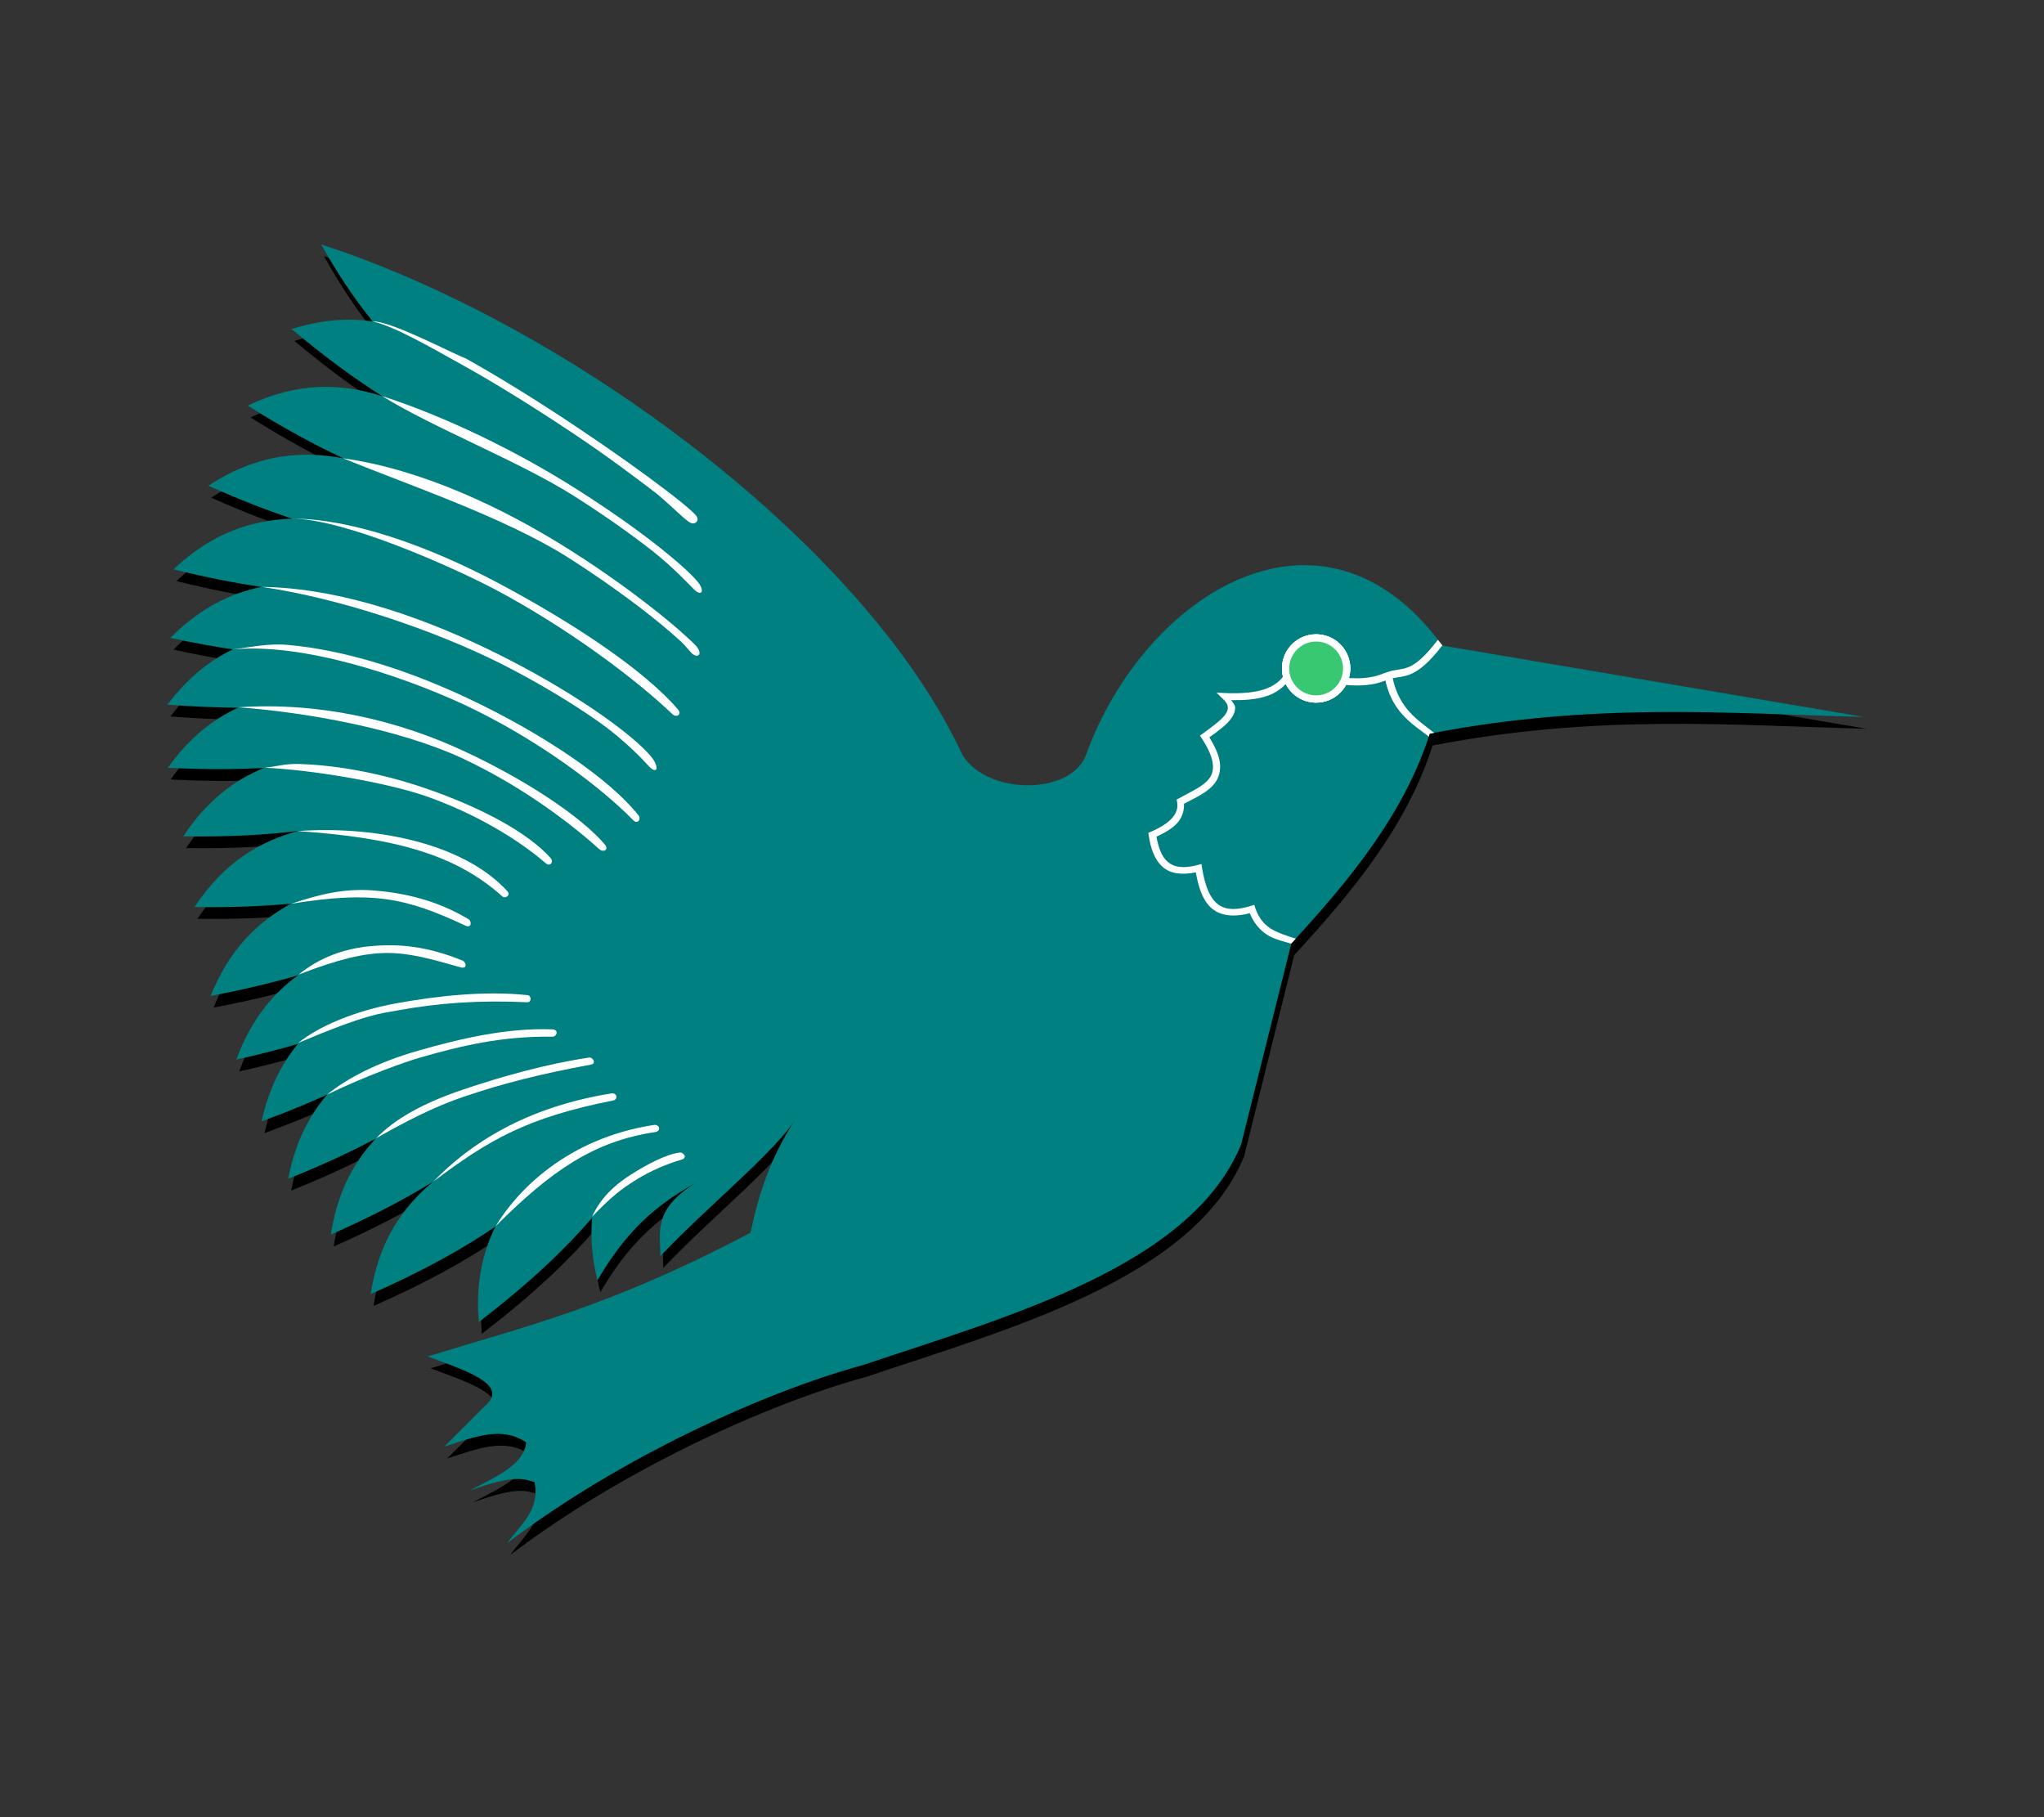 <svg width="100%" height="100%" viewBox="0 0 18 16" version="1.1" xmlns="http://www.w3.org/2000/svg" xmlns:xlink="http://www.w3.org/1999/xlink" xml:space="preserve" style="fill-rule:evenodd;clip-rule:evenodd;"><rect x="0" y="0" width="18" height="16" fill="#333333" stroke="none"/><g id="g3365" transform="matrix(0.076,0,0,-0.076,-8.543,-23.635)"><g id="latex"><g id="g3363"><g id="g33651"><g id="g3367"><g id="g3369"><g id="g3371"><path id="path3373" d="M149.96,-340.67C151.857,-344.087 153.83,-347.03 155.888,-349.562L155.913,-349.587C155.92,-349.596 155.931,-349.603 155.938,-349.612C154.99,-349.473 154.013,-349.377 152.999,-349.387C150.995,-349.409 148.843,-349.753 146.523,-350.483C150.508,-353.82 153.901,-356.26 156.884,-358.155C156.811,-358.131 156.732,-358.104 156.66,-358.08L156.884,-358.205C152.263,-356.758 147.278,-356.581 141.442,-359.35C145.632,-361.973 149.149,-363.886 152.252,-365.328C152.161,-365.314 152.069,-365.291 151.978,-365.278L152.202,-365.403C147.367,-364.57 142.348,-365.038 136.884,-368.641C140.447,-370.228 143.542,-371.426 146.299,-372.352L146.324,-372.352L146.498,-372.451C141.887,-372.631 137.317,-374.066 132.849,-378.304C136.752,-379.273 140.094,-379.919 143.036,-380.347C142.954,-380.364 142.87,-380.379 142.787,-380.397C142.672,-380.395 142.553,-380.399 142.438,-380.397L142.563,-380.446C139.126,-381.227 135.774,-382.95 132.501,-386.25C135.153,-386.823 137.539,-387.268 139.724,-387.595C137.034,-388.895 134.48,-390.91 132.152,-393.996C135.208,-394.233 137.916,-394.335 140.347,-394.345C137.406,-395.706 134.634,-397.842 132.177,-401.294C136.542,-401.512 140.191,-401.503 143.335,-401.319C143.276,-401.343 143.22,-401.369 143.161,-401.393C142.97,-401.41 142.778,-401.423 142.588,-401.443L142.862,-401.543C139.593,-402.978 136.567,-405.304 133.97,-409.239C139.395,-409.318 143.692,-409.062 147.295,-408.616C147.185,-408.646 147.081,-408.685 146.971,-408.716C146.832,-408.724 146.685,-408.731 146.548,-408.741L146.722,-408.791C142.473,-410.057 138.548,-412.495 135.29,-417.433C139.672,-417.497 143.331,-417.331 146.473,-417.035C146.405,-417.072 146.342,-417.122 146.274,-417.159C142.52,-419.254 139.292,-422.4 137.158,-427.72C141.012,-426.99 144.242,-426.22 147.046,-425.404C147,-425.441 146.943,-425.466 146.897,-425.504L147.071,-425.479C144.185,-427.633 141.758,-430.651 140.122,-435.118C142.775,-434.531 145.146,-433.915 147.27,-433.299C145.363,-435.605 143.89,-438.483 143.061,-442.266C145.942,-441.205 148.441,-440.184 150.658,-439.177C150.631,-439.209 150.61,-439.245 150.583,-439.277C150.538,-439.313 150.478,-439.341 150.434,-439.377L150.508,-439.352C148.475,-441.788 146.924,-444.852 146.15,-448.916C150.206,-447.294 153.506,-445.737 156.287,-444.258C156.208,-444.335 156.111,-444.406 156.038,-444.483L156.112,-444.458C153.653,-447.155 151.816,-450.621 151.081,-455.392C155.869,-453.278 159.559,-451.313 162.588,-449.464C162.556,-449.497 162.52,-449.531 162.488,-449.563L162.688,-449.464C159.248,-452.41 156.609,-456.318 155.689,-462.291C162.142,-459.442 166.656,-456.862 170.16,-454.47C168.655,-457.513 167.86,-461.06 168.242,-465.504C174.479,-460.719 178.428,-456.861 181.368,-453.449C181.363,-453.498 181.372,-453.549 181.368,-453.598C181.19,-455.761 181.325,-458.106 181.966,-460.697C185.664,-454.344 189.362,-451.711 193.124,-449.539C188.418,-452.589 189.263,-455.06 189.263,-457.883C194.859,-451.99 202.642,-445.732 205.029,-441.818C201.838,-446.61 200.564,-451.161 199.724,-455.168C183.397,-463.802 173.433,-466.063 162.289,-469.514C166.612,-471.099 171.252,-472.64 169.338,-474.844L164.232,-479.95C167.497,-478.935 170.831,-477.472 173.721,-479.452C173.438,-482.13 170.06,-483.495 167.171,-485.056C172.258,-483.223 173.355,-483.654 174.693,-484.084C175.361,-487.293 173.04,-489.014 171.53,-491.133C184.343,-481.391 201.052,-473.699 212.826,-470.485C229.387,-464.908 250.755,-459.094 256.563,-444.955L262.366,-421.642C269.174,-414.273 275.436,-406.645 278.406,-397.358C297.364,-393.69 312.701,-395.005 328.693,-395.415C327.235,-395.172 279.875,-387.146 279.875,-387.146C266.031,-368.204 245.378,-381.087 238.579,-399.799C236.863,-404.522 227.07,-404.512 224.233,-399.774C213.015,-375.622 178.951,-350.081 149.96,-340.67L149.96,-340.67L149.96,-340.67Z" style="fill-rule:nonzero;"/></g><g id="g3375"><path id="path3377" d="M149.63,-339.31C151.54,-342.751 153.526,-345.688 155.6,-348.232C154.652,-348.094 153.675,-348.012 152.661,-348.023C150.657,-348.044 148.515,-348.377 146.194,-349.107C150.244,-352.498 153.666,-354.973 156.684,-356.88C152.021,-355.391 146.999,-355.178 141.1,-357.977C145.409,-360.674 149.026,-362.622 152.191,-364.078C147.257,-363.168 142.139,-363.583 136.554,-367.265C140.242,-368.908 143.431,-370.142 146.26,-371.08C141.616,-371.242 137.018,-372.677 132.518,-376.945C136.422,-377.913 139.766,-378.555 142.707,-378.983C139.107,-379.71 135.575,-381.437 132.152,-384.887C134.804,-385.46 137.192,-385.893 139.376,-386.22C136.687,-387.52 134.14,-389.535 131.813,-392.621C134.869,-392.858 137.572,-392.963 140.003,-392.973C137.062,-394.334 134.309,-396.485 131.852,-399.936C136.217,-400.154 139.863,-400.133 143.008,-399.949C139.551,-401.362 136.366,-403.75 133.642,-407.879C139.066,-407.958 143.362,-407.697 146.966,-407.252C142.493,-408.466 138.354,-410.907 134.948,-416.069C139.33,-416.133 142.987,-415.974 146.13,-415.677C142.288,-417.771 138.988,-420.946 136.816,-426.363C140.771,-425.614 144.085,-424.812 146.94,-423.973C143.967,-426.136 141.468,-429.175 139.794,-433.744C142.447,-433.157 144.802,-432.543 146.927,-431.928C145.019,-434.234 143.549,-437.12 142.72,-440.903C145.601,-439.841 148.094,-438.813 150.31,-437.807C148.204,-440.27 146.596,-443.39 145.803,-447.552C149.86,-445.93 153.159,-444.38 155.94,-442.901C153.391,-445.626 151.494,-449.132 150.741,-454.018C155.68,-451.838 159.469,-449.818 162.55,-447.918C159.012,-450.883 156.291,-454.826 155.352,-460.916C161.806,-458.067 166.309,-455.483 169.813,-453.091C168.308,-456.134 167.511,-459.698 167.893,-464.142C174.13,-459.357 178.081,-455.483 181.021,-452.072C180.823,-454.275 180.979,-456.671 181.635,-459.322C186.113,-451.629 190.562,-449.383 195.167,-446.816C187.832,-450.508 188.92,-453.288 188.92,-456.514C194.515,-450.621 202.318,-444.373 204.705,-440.459C201.514,-445.251 200.215,-449.789 199.375,-453.796C183.048,-462.43 173.107,-464.687 161.962,-468.139C166.285,-469.724 170.918,-471.277 169.003,-473.482L163.895,-478.576C167.16,-477.561 170.489,-476.113 173.379,-478.093C173.096,-480.771 169.711,-482.123 166.821,-483.684C171.908,-481.851 173.008,-482.274 174.346,-482.704C175.014,-485.913 172.695,-487.639 171.185,-489.758C183.998,-480.016 200.717,-472.319 212.491,-469.105C229.052,-463.528 250.406,-457.731 256.213,-443.593L262.039,-420.275C268.847,-412.907 275.11,-405.265 278.081,-395.978C297.039,-392.31 312.369,-393.635 328.361,-394.045C326.903,-393.802 279.531,-385.776 279.531,-385.776C265.687,-366.834 245.05,-379.709 238.251,-398.421C236.535,-403.144 226.745,-403.145 223.908,-398.408C212.69,-374.256 178.622,-348.721 149.631,-339.31L149.631,-339.31L149.63,-339.31Z" style="fill:rgb(0,128,128);fill-rule:nonzero;"/></g><g id="g3379"><path id="path3381" d="M261.48,-388.74L261.355,-388.939C260.864,-389.855 260.033,-390.479 258.865,-390.857C257.696,-391.235 256.199,-391.356 254.456,-391.281L253.36,-391.231L254.157,-392.003C254.562,-392.392 254.675,-392.703 254.68,-392.974C254.686,-393.246 254.569,-393.539 254.307,-393.871C253.782,-394.535 252.739,-395.256 251.766,-395.988L251.442,-396.212L251.667,-396.536C252.478,-397.781 252.85,-398.739 252.937,-399.475C253.024,-400.211 252.853,-400.738 252.513,-401.194C251.834,-402.104 250.344,-402.721 249.002,-403.485L248.753,-403.609L248.802,-403.908C248.918,-404.609 248.729,-405.181 248.23,-405.751C247.73,-406.322 246.889,-406.866 245.764,-407.346L245.465,-407.47L245.515,-407.794C245.739,-409.293 246.19,-410.598 247.134,-411.43C247.997,-412.192 249.303,-412.392 250.969,-412.053C251.26,-413.651 251.676,-415.105 252.638,-416.063C253.613,-417.034 255.157,-417.321 257.221,-416.785C257.685,-417.905 258.364,-418.702 259.139,-419.226C259.989,-419.801 261.101,-420.033 262.015,-420.317L262.557,-419.735C261.649,-419.453 260.31,-419.017 259.587,-418.529C258.865,-418.04 258.278,-417.371 257.869,-416.213L257.744,-415.814L257.345,-415.938C255.223,-416.591 254.046,-416.297 253.236,-415.49C252.426,-414.683 251.97,-413.225 251.692,-411.53L251.617,-411.082L251.169,-411.206C249.419,-411.663 248.386,-411.429 247.682,-410.808C247.023,-410.227 246.633,-409.198 246.411,-407.918C247.425,-407.45 248.294,-406.937 248.852,-406.3C249.398,-405.676 249.634,-404.907 249.599,-404.108C250.836,-403.428 252.327,-402.843 253.186,-401.692C253.635,-401.09 253.868,-400.298 253.759,-399.375C253.66,-398.536 253.248,-397.565 252.539,-396.411C253.41,-395.77 254.356,-395.127 254.954,-394.369C255.287,-393.948 255.538,-393.482 255.527,-392.949C255.521,-392.656 255.239,-392.388 255.079,-392.103C256.594,-392.122 257.975,-392.023 259.114,-391.654C260.314,-391.266 261.257,-390.559 261.879,-389.587C263.672,-389.596 265.529,-389.99 267.408,-390.235C269.338,-390.485 271.302,-390.553 273.161,-389.736L272.813,-388.964C271.167,-389.686 269.41,-389.657 267.532,-389.413C265.655,-389.169 263.698,-388.726 261.729,-388.74L261.48,-388.74L261.48,-388.74Z" style="fill:white;fill-rule:nonzero;"/></g><g id="g3383"><path id="path3385" d="M268.45,-388.43C268.45,-390.385 266.866,-391.969 264.911,-391.969C262.956,-391.969 261.372,-390.385 261.372,-388.43C261.372,-386.476 262.956,-384.891 264.911,-384.891C266.866,-384.891 268.45,-386.475 268.45,-388.43Z" style="fill:white;fill-rule:nonzero;stroke:white;stroke-width:0.84px;"/></g><g id="g3387"><path id="path3389" d="M279.02,-385.11C275.843,-389.243 275.044,-388.176 273.109,-388.869L272.786,-388.993L272.836,-389.342C273.58,-393.493 276.041,-394.813 277.961,-396.322L278.068,-395.986L278.579,-395.888C276.654,-394.376 274.548,-393.094 273.782,-389.566C275.191,-389.233 276.535,-389.659 279.536,-385.755L279.02,-385.11L279.02,-385.11Z" style="fill:white;fill-rule:nonzero;"/></g><g id="g3391"><path id="path3393" d="M156.68,-356.87C162.684,-360.593 172.565,-364.432 178.911,-368.442C182.402,-370.665 185.538,-372.88 187.977,-374.793C190.417,-376.707 192.22,-378.684 192.884,-379.326C193.547,-379.969 193.998,-379.665 193.556,-378.828C193.115,-377.991 190.942,-376.056 188.475,-374.121C186.009,-372.186 182.871,-369.981 179.359,-367.745C172.336,-363.272 164.092,-359.274 156.68,-356.87L156.68,-356.87Z" style="fill:white;fill-rule:nonzero;"/></g><g id="g3395"><path id="path3397" d="M155.6,-348.23C158.117,-348.811 161.831,-350.958 165.962,-353.254C170.093,-355.551 174.595,-358.377 178.714,-361.125C182.834,-363.873 186.01,-366.278 188.549,-368.215C190.96,-370.279 192.151,-371.615 192.612,-371.611C192.675,-371.624 192.738,-371.625 192.836,-371.611C192.935,-371.597 193.101,-371.521 193.185,-371.362C193.269,-371.202 193.236,-371.069 193.21,-370.988C193.183,-370.908 193.169,-370.865 193.135,-370.814C192.999,-370.609 192.791,-370.418 192.488,-370.141C191.881,-369.589 190.878,-368.776 189.598,-367.8C187.039,-365.847 183.321,-363.185 179.187,-360.428C175.054,-357.67 170.52,-354.82 166.36,-352.507C164.882,-351.959 157.63,-348.124 155.599,-348.23L155.599,-348.23L155.6,-348.23Z" style="fill:white;fill-rule:nonzero;"/></g><g id="g3399"><path id="path3401" d="M152.16,-364.08C159.866,-367.225 170.828,-370.92 178.145,-375.519C182.076,-378.016 185.501,-380.503 188.058,-382.543C189.337,-383.563 190.404,-384.48 191.196,-385.208C191.988,-385.936 192.435,-386.597 192.691,-386.777C193.227,-387.155 193.637,-386.904 193.388,-386.304C193.2,-385.851 192.58,-385.331 191.769,-384.585C190.958,-383.839 189.872,-382.925 188.581,-381.895C185.999,-379.835 182.552,-377.311 178.593,-374.797C170.675,-369.769 161.209,-365.348 152.16,-364.08L152.16,-364.08Z" style="fill:white;fill-rule:nonzero;"/></g><g id="g3403"><path id="path3405" d="M146.23,-371.07C152.236,-371.074 164.641,-376.571 169.87,-379.326C178.348,-383.847 186.058,-389.66 190.319,-393.722C190.791,-394.172 191.482,-393.775 190.942,-393.149C186.984,-388.563 178.81,-383.158 170.269,-378.603C161.728,-374.048 152.884,-371.063 146.23,-371.069L146.23,-371.07Z" style="fill:white;fill-rule:nonzero;"/></g><g id="g3407"><path id="path3409" d="M142.76,-378.98C151.789,-380.301 162.611,-383.945 170.496,-387.894C174.896,-390.128 178.82,-392.521 181.829,-394.644C184.838,-396.767 187.059,-399.156 187.607,-399.775C188.156,-400.393 188.809,-400.419 188.305,-399.326C187.801,-398.234 185.351,-396.097 182.302,-393.947C179.254,-391.796 175.305,-389.399 170.87,-387.147C162.001,-382.644 151.9,-379.101 142.76,-378.98L142.76,-378.98Z" style="fill:white;fill-rule:nonzero;"/></g><g id="g3411"><path id="path3413" d="M145.74,-385.7C143.497,-385.504 141.478,-385.964 139.421,-386.221C147.444,-385.47 158.661,-389.154 166.139,-392.599C174.948,-396.729 182.262,-402.399 185.766,-405.999C186.315,-406.563 186.703,-405.845 186.414,-405.476C183.151,-401.311 175.382,-395.997 166.488,-391.827C159.818,-388.7 152.469,-386.287 145.74,-385.7L145.74,-385.7Z" style="fill:white;fill-rule:nonzero;"/></g><g id="g3415"><path id="path3417" d="M140.04,-392.93C147.934,-393.515 158.504,-395.406 165.908,-398.804C173.354,-402.287 179.005,-406.803 181.848,-409.365C182.285,-409.759 183.059,-409.48 182.446,-408.767C179.851,-405.753 173.818,-401.583 166.281,-398.057C158.744,-394.532 149.589,-392.275 140.04,-392.93L140.04,-392.93Z" style="fill:white;fill-rule:nonzero;"/></g><g id="g3419"><path id="path3421" d="M147.13,-399.5C145.464,-399.444 144.683,-399.755 143.076,-399.929C148.434,-400.165 156.949,-401.59 161.651,-403.186C167.753,-405.303 172.77,-408.492 175.624,-410.982C176.175,-411.463 176.586,-410.818 176.222,-410.409C173.549,-407.41 168.117,-404.537 161.925,-402.389C157.281,-400.778 152.127,-399.669 147.13,-399.5L147.13,-399.5Z" style="fill:white;fill-rule:nonzero;"/></g><g id="g3423"><path id="path3425" d="M146.9,-407.27C158.354,-408.043 165.28,-410.061 170.589,-414.817C170.987,-415.173 171.615,-414.683 171.187,-414.219C165.739,-408.316 155.012,-406.672 146.9,-407.27L146.9,-407.27Z" style="fill:white;fill-rule:nonzero;"/></g><g id="g3427"><path id="path3429" d="M155.72,-414.15C152.248,-413.871 149.342,-414.629 146.178,-415.683C155.439,-414.207 159.289,-414.915 166.305,-418.21C167.105,-418.585 167.058,-417.701 166.704,-417.487C162.976,-415.247 159.192,-414.429 155.72,-414.15L155.72,-414.15Z" style="fill:white;fill-rule:nonzero;"/></g><g id="g3431"><path id="path3433" d="M155.39,-420.6C152.107,-420.891 149.319,-422.018 147.021,-423.888C156.192,-420.353 158.726,-421.056 165.74,-423.045C166.663,-423.306 166.376,-422.418 166.014,-422.273C161.814,-420.589 158.673,-420.309 155.39,-420.6L155.39,-420.6Z" style="fill:white;fill-rule:nonzero;"/></g><g id="g3435"><path id="path3437" d="M173.56,-426.28C168.667,-425.751 163.155,-426.344 158.317,-427.226C153.479,-428.109 149.319,-429.901 146.97,-431.811C155.014,-428.414 156.479,-428.421 158.467,-428.048C163.233,-427.179 167.957,-426.84 173.511,-427.102C174.015,-427.126 173.989,-426.326 173.561,-426.28L173.56,-426.28Z" style="fill:white;fill-rule:nonzero;"/></g><g id="g3439"><path id="path3441" d="M176.4,-430.24C171.098,-430.04 165.621,-431.352 160.883,-432.706C156.145,-434.06 152.629,-435.907 150.31,-437.794C155.002,-435.537 159.368,-434.009 161.107,-433.503C165.778,-432.168 170.491,-431.012 176.45,-431.087C176.913,-431.093 177.212,-430.271 176.4,-430.24L176.4,-430.24Z" style="fill:white;fill-rule:nonzero;"/></g><g id="g3443"><path id="path3445" d="M180.73,-433.5C175.736,-434.237 170.5,-435.712 165.935,-437.261C161.371,-438.81 158.121,-440.649 156.002,-442.851C161.431,-439.734 164.417,-438.641 166.184,-438.033C170.692,-436.503 174.902,-435.439 180.879,-434.322C181.596,-434.188 181.02,-433.457 180.729,-433.5L180.73,-433.5Z" style="fill:white;fill-rule:nonzero;"/></g><g id="g3447"><path id="path3449" d="M183.27,-437.66C173.255,-439.255 166.765,-443.576 162.64,-447.861C169.033,-443.045 173.48,-440.456 183.444,-438.482C184.075,-438.357 183.884,-437.562 183.27,-437.66L183.27,-437.66Z" style="fill:white;fill-rule:nonzero;"/></g><g id="g3451"><path id="path3453" d="M188.15,-441.32C178.077,-442.872 172.268,-448.995 169.849,-453.037C176.222,-446.671 181.182,-443.206 188.324,-442.142C189.047,-442.034 188.862,-441.21 188.15,-441.32L188.15,-441.32Z" style="fill:white;fill-rule:nonzero;"/></g><g id="g3455"><path id="path3457" d="M191.19,-444.51C189.619,-444.706 187.481,-445.819 185.461,-447.1C183.442,-448.382 181.918,-449.941 181.009,-451.95C183.442,-449.439 184.416,-448.76 185.91,-447.798C187.849,-446.567 189.803,-445.792 191.389,-445.332C192.133,-445.116 191.571,-444.462 191.19,-444.51L191.19,-444.51Z" style="fill:white;fill-rule:nonzero;"/></g><g id="g3459"><path id="path3461" d="M268.45,-388.43C268.45,-390.385 266.866,-391.969 264.911,-391.969C262.956,-391.969 261.372,-390.385 261.372,-388.43C261.372,-386.476 262.956,-384.891 264.911,-384.891C266.866,-384.891 268.45,-386.475 268.45,-388.43Z" style="fill:white;fill-rule:nonzero;stroke:white;stroke-width:0.84px;"/></g><g id="g3463"><path id="path3465" d="M268.45,-388.43C268.45,-390.385 266.866,-391.969 264.911,-391.969C262.956,-391.969 261.372,-390.385 261.372,-388.43C261.372,-386.476 262.956,-384.891 264.911,-384.891C266.866,-384.891 268.45,-386.475 268.45,-388.43Z" style="fill:rgb(55,200,113);fill-rule:nonzero;stroke:white;stroke-width:0.84px;"/></g></g></g></g></g></g></g></svg>